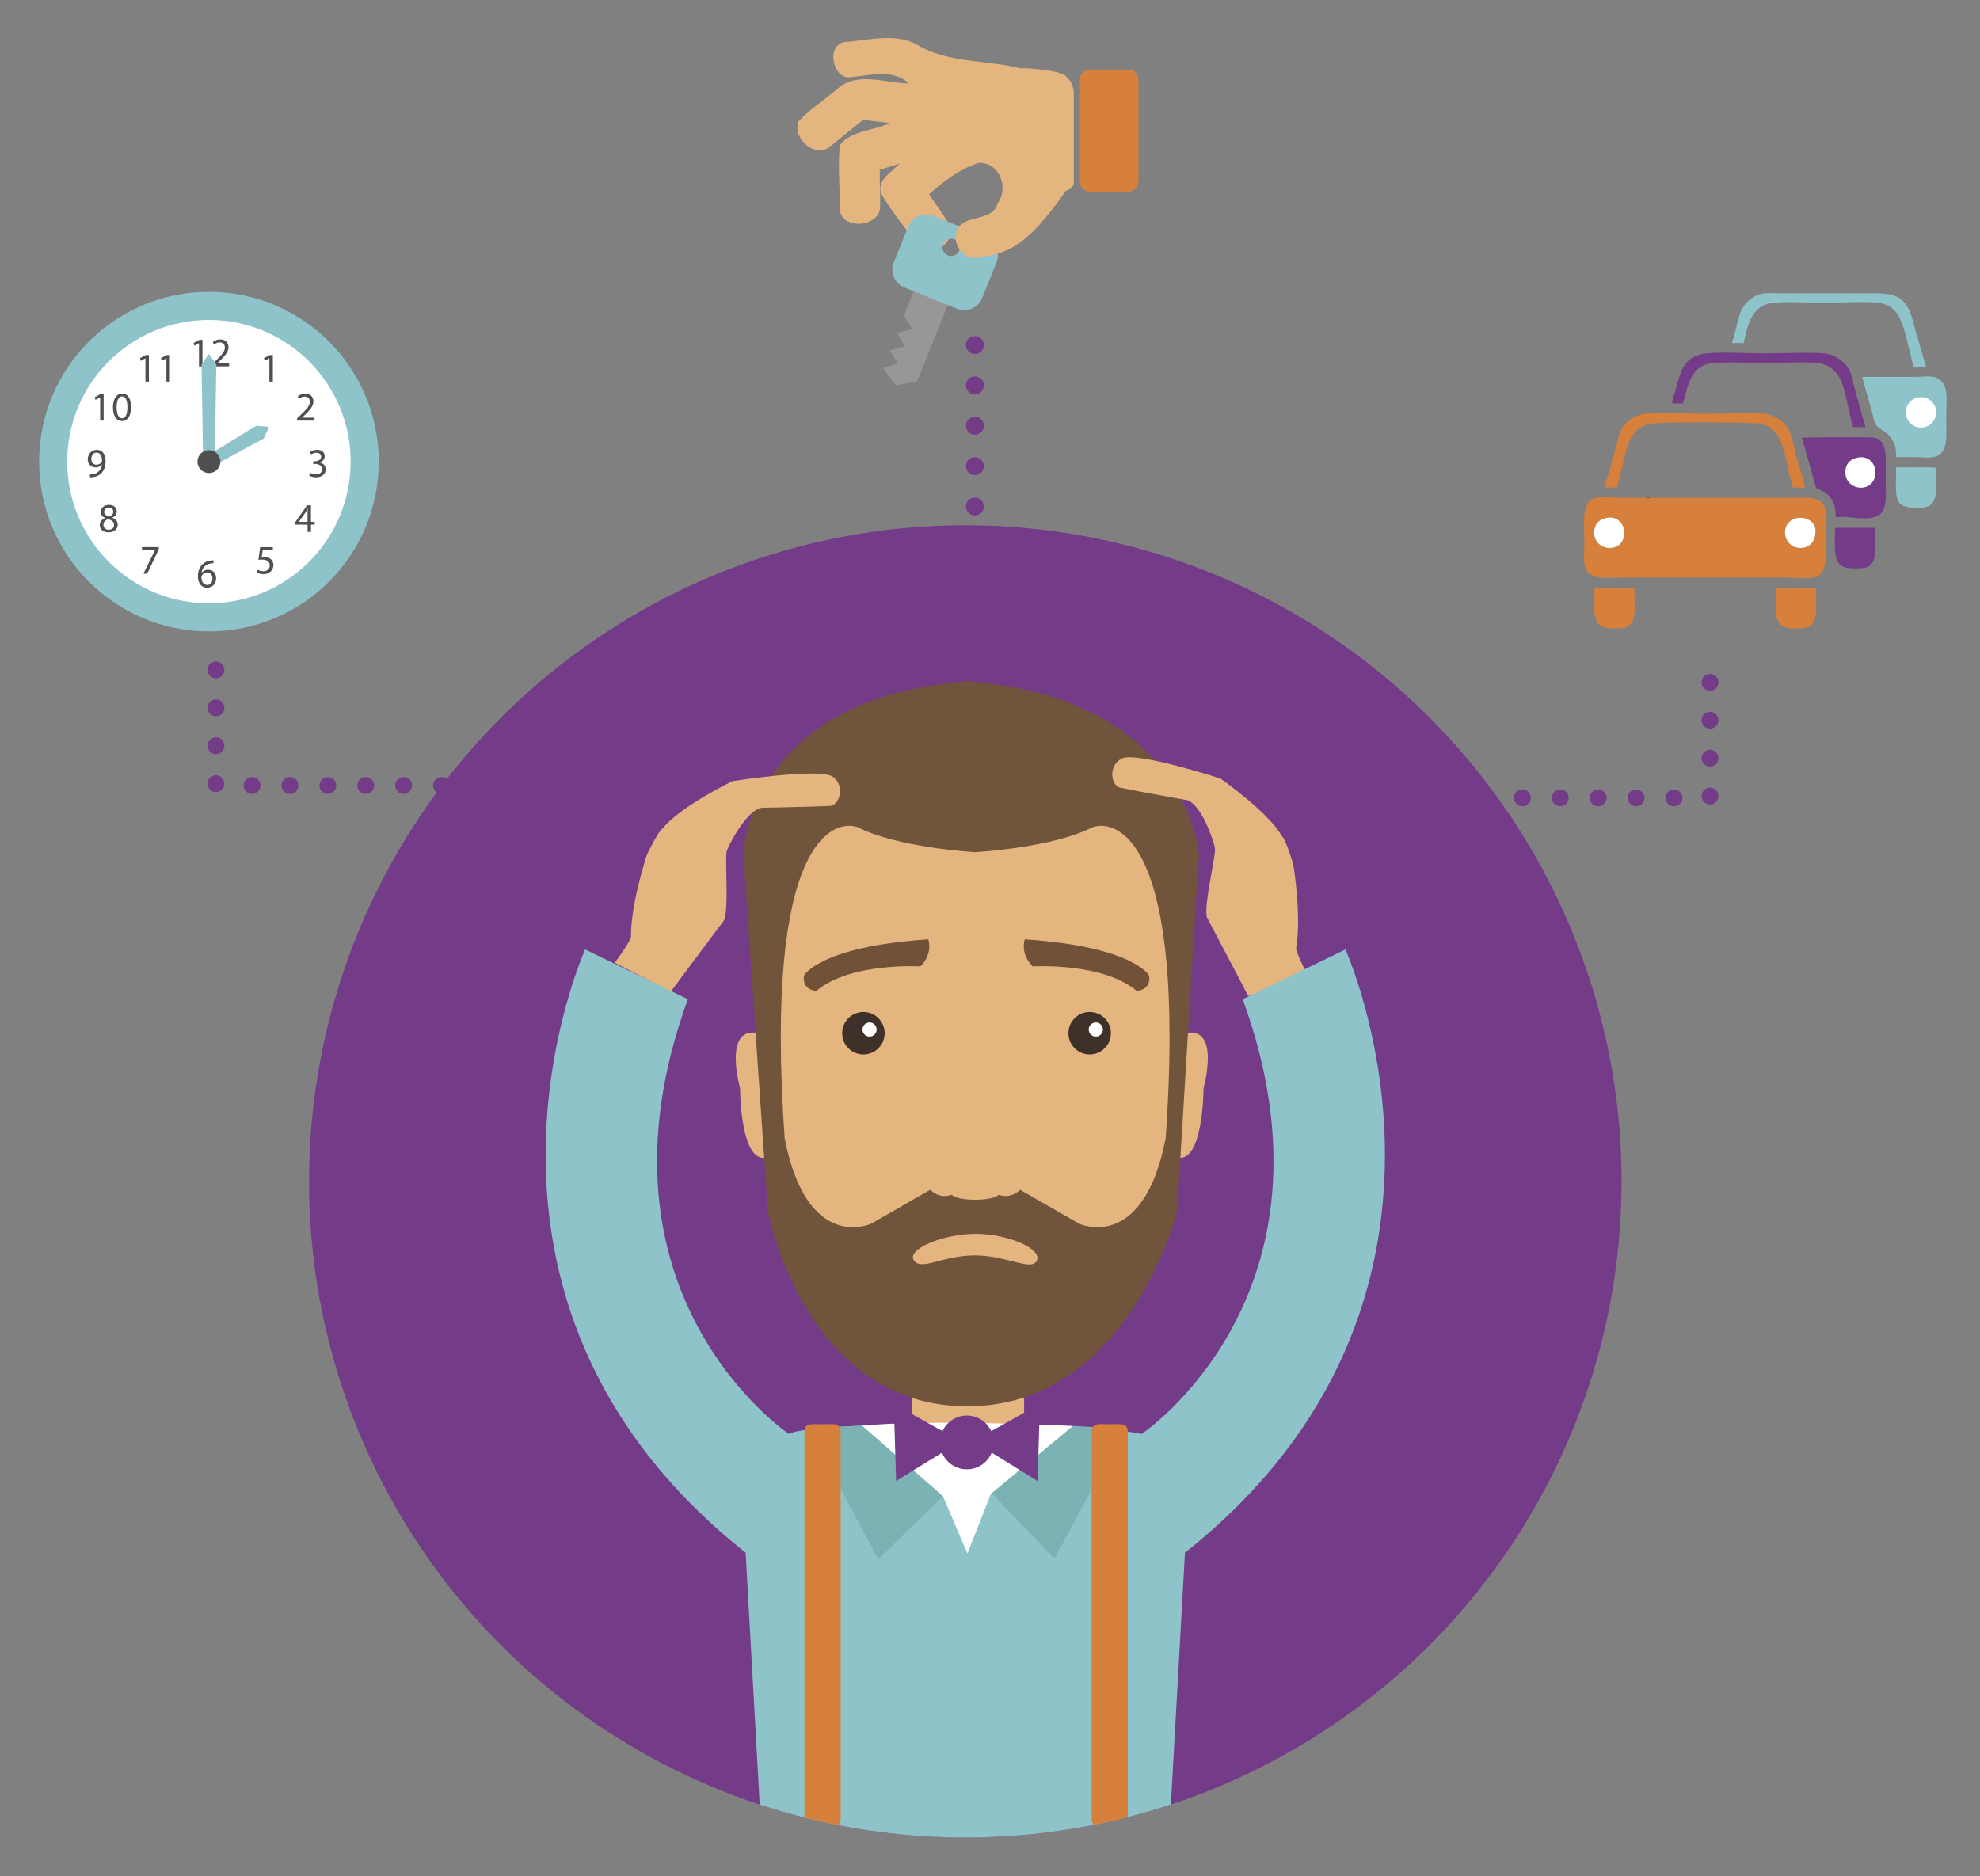 <?xml version="1.0" encoding="utf-8"?>
<!-- Generator: Adobe Illustrator 16.0.0, SVG Export Plug-In . SVG Version: 6.00 Build 0)  -->
<!DOCTYPE svg PUBLIC "-//W3C//DTD SVG 1.1//EN" "http://www.w3.org/Graphics/SVG/1.1/DTD/svg11.dtd">
<svg version="1.1" id="Capa_1" xmlns="http://www.w3.org/2000/svg" xmlns:xlink="http://www.w3.org/1999/xlink" x="0px" y="0px"
	 width="309.459px" height="293.243px" viewBox="0 0 309.459 293.243" enable-background="new 0 0 309.459 293.243"
	 xml:space="preserve">
<rect x="0" y="0" width="309.459" height="293.243" fill="#808080" stroke="none"/>
<g>
	<g>
		<circle fill="#733B88" cx="150.867" cy="184.669" r="102.566"/>
		<g>
			<defs>
				<circle id="SVGID_1_" cx="150.867" cy="184.669" r="102.566"/>
			</defs>
			<clipPath id="SVGID_2_">
				<use xlink:href="#SVGID_1_"  overflow="visible"/>
			</clipPath>
			<g clip-path="url(#SVGID_2_)">
				<path fill="#E5B580" d="M185.406,161.458l-1.465,19.465c4.162,1.034,4.162-10.814,4.162-10.814S190.794,160.519,185.406,161.458
					z"/>
				<path fill="#E5B580" d="M118.362,161.458l1.464,19.465c-4.161,1.034-4.161-10.814-4.161-10.814S112.972,160.519,118.362,161.458
					z"/>
				<rect x="142.579" y="218.376" fill="#E5B580" width="17.485" height="9.295"/>
				<path fill="#70543B" d="M151.369,106.504v-0.028c-0.058,0.004-0.112,0.01-0.169,0.015c-0.058-0.005-0.113-0.011-0.17-0.015
					v0.028c-34.256,2.645-34.86,27.055-34.86,27.055l3.853,55.922c0,0,5.785,30.216,31.008,30.343
					c25.223,0.125,32.938-30.343,32.938-30.343l3.406-55.922C187.375,133.559,185.626,109.149,151.369,106.504z"/>
				<path fill="#E5B580" d="M170.812,129.288c-6.16,3.162-17.657,3.877-18.4,3.921c-0.743-0.044-12.24-0.759-18.399-3.921
					c-3.664-1.245-14.667,1.796-11.377,48.646c3.531,18.046,13.535,13.338,13.535,13.338l9.219-5.295c0,0,1.346,1.5,3.334,0.785
					c0.27,0.207,0.877,0.726,3.648,0.781v0.003c0.016-0.001,0.026-0.001,0.04-0.001c0.013,0,0.024,0,0.04,0.001v-0.003
					c2.771-0.056,3.379-0.574,3.647-0.781c1.99,0.715,3.333-0.785,3.333-0.785l9.221,5.295c0,0,10.004,4.708,13.535-13.338
					C185.478,131.083,174.476,128.042,170.812,129.288z"/>
				<path fill="#E5B580" d="M162.076,197.003c-0.77,1.828-4.672-0.77-9.723-0.77c-5.05,0-8.373,2.502-9.527,0.77
					c-1.156-1.732,4.574-4.139,9.625-4.139C157.501,192.865,162.845,195.175,162.076,197.003z"/>
				<g>
					<circle fill="#3D312A" cx="134.943" cy="161.503" r="3.321"/>
					<path fill="#715239" d="M145.099,146.825c-17.133,1.154-19.443,5.679-19.443,5.679s-0.481,2.119,1.925,2.406
						c5.294-4.523,16.268-3.85,16.268-3.85S145.772,149.423,145.099,146.825z"/>
					<circle fill="#FFFFFF" cx="135.906" cy="160.925" r="1.106"/>
					<circle fill="#3D312A" cx="170.307" cy="161.503" r="3.321"/>
					<path fill="#715239" d="M160.152,146.825c17.133,1.154,19.443,5.679,19.443,5.679s0.482,2.119-1.924,2.406
						c-5.295-4.523-16.268-3.85-16.268-3.85S159.478,149.423,160.152,146.825z"/>
					<circle fill="#FFFFFF" cx="171.265" cy="160.925" r="1.107"/>
				</g>
				<path fill="#E5B580" d="M96.072,150.488c0,0,2.073-2.734,2.546-3.959c-0.095-5.092,2.45-12.823,2.45-12.823
					s1.791-3.866,2.546-4.243c2.546-3.3,10.844-7.354,10.844-7.354s13.766-2.17,15.744-0.66c1.98,1.509,0.943,4.432-0.471,4.525
					s-9.24,0.283-10.561,0.283c-2.357,0.188-5.186,5.656-5.563,6.693s0.377,9.24-0.471,10.938
					c-2.357,3.111-8.297,11.125-8.297,11.125L96.072,150.488z"/>
				<path fill="#E5B580" d="M204.462,152.605c0,0-1.621-3.025-1.895-4.311c0.893-5.014-0.41-13.048-0.41-13.048
					s-1.164-4.099-1.85-4.589c-1.998-3.658-9.557-8.963-9.557-8.963s-13.256-4.299-15.447-3.119
					c-2.193,1.179-1.625,4.229-0.244,4.543c1.383,0.314,9.082,1.728,10.385,1.936c2.299,0.555,4.236,6.398,4.445,7.482
					c0.211,1.083-1.82,9.066-1.248,10.877c1.84,3.441,6.451,12.287,6.451,12.287L204.462,152.605z"/>
				<path fill="#8DC3C9" d="M210.279,148.416l-16.051,7.773c16.803,46.143-15.799,67.959-15.799,67.959
					c-10.35-2.206-52.198-2.018-55.124,0c0,0-32.602-21.816-15.799-67.959l-16.05-7.773c0,0-24.825,54.668,25.077,94.289
					l2.508,44.888h63.651l2.508-44.888C235.103,203.083,210.279,148.416,210.279,148.416z"/>
				<path fill="#FFFFFF" d="M134.72,222.859c10.654-1.064,32.999,0.038,32.999,0.038l-12.86,10.61l-3.655,9.318l-3.837-8.953
					L134.72,222.859z"/>
				<path fill="#7BB2B4" d="M134.72,222.859l12.646,11.014l-10.1,9.854l-10.853-20.328
					C126.414,223.399,131.887,222.917,134.72,222.859z"/>
				<polygon fill="#7BB2B4" points="167.718,222.897 155.022,233.417 164.816,243.664 175.667,223.335 				"/>
				<path fill="#D6803B" d="M131.055,285.195c0.209-0.188,0.329-0.485,0.329-0.963v-60.375c0-1.561-1.267-1.223-2.828-1.223
					c-1.563,0-2.828-0.338-2.828,1.223v60.375c0,0.478,0.12,0.776,0.329,0.963c-1.457,0.683-2.468,2.157-2.468,3.873
					c0,2.363,1.916,4.279,4.28,4.279h1.374c2.363,0,4.278-1.916,4.278-4.279C133.521,287.352,132.511,285.877,131.055,285.195z"/>
				<path fill="#D6803B" d="M175.943,285.195c0.209-0.188,0.328-0.485,0.328-0.963v-60.375c0-1.561-1.268-1.223-2.828-1.223
					s-2.828-0.338-2.828,1.223v60.375c0,0.478,0.119,0.776,0.328,0.963c-1.455,0.683-2.467,2.157-2.467,3.873
					c0,2.363,1.916,4.279,4.281,4.279h1.373c2.363,0,4.279-1.916,4.279-4.279C178.41,287.352,177.398,285.877,175.943,285.195z"/>
				<path fill="#733B88" d="M162.529,219.439l-7.606,4.271c-0.666-1.44-2.119-2.442-3.812-2.442s-3.146,1.002-3.812,2.442
					l-7.607-4.271l0.365,12.059l7.169-4.431c0.628,1.527,2.13,2.604,3.885,2.604c1.754,0,3.256-1.076,3.884-2.604l7.168,4.431
					L162.529,219.439z"/>
			</g>
		</g>
	</g>
	<g>
		<path fill="#8DC3C9" d="M59.194,72.156c0,14.656-11.883,26.537-26.541,26.537c-14.656,0-26.539-11.881-26.539-26.537
			c0-14.657,11.883-26.54,26.539-26.54C47.312,45.616,59.194,57.499,59.194,72.156"/>
		<g opacity="0.3">
			<g>
				<defs>
					<rect id="SVGID_3_" x="8.601" y="83.194" width="48.195" height="15.499"/>
				</defs>
				<clipPath id="SVGID_4_">
					<use xlink:href="#SVGID_3_"  overflow="visible"/>
				</clipPath>
			</g>
		</g>
		<path fill="#FFFFFF" d="M54.799,72.156c0,12.229-9.915,22.145-22.146,22.145s-22.145-9.915-22.145-22.145
			c0-12.231,9.914-22.146,22.145-22.146S54.799,59.924,54.799,72.156"/>
		<g>
			<g>
				<defs>
					<rect id="SVGID_5_" x="13.276" y="50.01" width="39.357" height="12.585"/>
				</defs>
				<clipPath id="SVGID_6_">
					<use xlink:href="#SVGID_5_"  overflow="visible"/>
				</clipPath>
			</g>
		</g>
		<g>
			<path fill="#4F4F4F" d="M31.099,53.645h-0.012l-0.724,0.39l-0.107-0.428l0.907-0.485h0.479v4.153h-0.543V53.645z"/>
			<path fill="#4F4F4F" d="M33.157,57.275v-0.346l0.439-0.426c1.063-1.012,1.548-1.547,1.548-2.174c0-0.422-0.198-0.813-0.819-0.813
				c-0.377,0-0.689,0.192-0.882,0.352l-0.179-0.396c0.281-0.237,0.697-0.421,1.17-0.421c0.895,0,1.271,0.613,1.271,1.207
				c0,0.768-0.556,1.387-1.432,2.23l-0.326,0.307v0.013h1.86v0.466H33.157z"/>
		</g>
		<g>
			<path fill="#4F4F4F" d="M33.367,88.039c-0.114-0.006-0.262,0.007-0.422,0.032c-0.889,0.14-1.349,0.779-1.444,1.47h0.014
				c0.197-0.27,0.549-0.486,1.01-0.486c0.734,0,1.252,0.537,1.252,1.343c0,0.768-0.518,1.47-1.387,1.47
				c-0.882,0-1.463-0.689-1.463-1.77c0-0.818,0.287-1.465,0.701-1.873c0.347-0.339,0.807-0.549,1.33-0.614
				c0.166-0.024,0.307-0.03,0.409-0.03V88.039z M33.207,90.435c0-0.594-0.339-0.952-0.856-0.952c-0.338,0-0.658,0.204-0.811,0.511
				c-0.032,0.064-0.059,0.141-0.059,0.244c0.008,0.683,0.326,1.195,0.92,1.195C32.882,91.433,33.207,91.031,33.207,90.435z"/>
		</g>
		<g>
			<path fill="#4F4F4F" d="M48.472,73.9c0.16,0.096,0.523,0.256,0.92,0.256c0.716,0,0.945-0.453,0.939-0.806
				c-0.006-0.581-0.529-0.831-1.072-0.831h-0.314v-0.422h0.314c0.408,0,0.926-0.209,0.926-0.702c0-0.333-0.211-0.626-0.729-0.626
				c-0.332,0-0.652,0.146-0.832,0.274l-0.152-0.408c0.224-0.161,0.646-0.321,1.093-0.321c0.818,0,1.188,0.486,1.188,0.992
				c0,0.434-0.262,0.799-0.768,0.983v0.013c0.512,0.097,0.922,0.48,0.928,1.062c0,0.665-0.524,1.246-1.515,1.246
				c-0.466,0-0.876-0.147-1.08-0.282L48.472,73.9z"/>
		</g>
		<g>
			<path fill="#4F4F4F" d="M14.064,74.142c0.122,0.014,0.262,0,0.454-0.018c0.326-0.046,0.633-0.172,0.869-0.403
				c0.275-0.249,0.473-0.613,0.55-1.099h-0.02c-0.229,0.28-0.562,0.439-0.983,0.439c-0.742,0-1.222-0.561-1.222-1.271
				c0-0.785,0.569-1.477,1.419-1.477s1.373,0.684,1.373,1.758c0,0.908-0.306,1.547-0.715,1.943c-0.319,0.313-0.76,0.505-1.208,0.557
				c-0.204,0.032-0.384,0.038-0.518,0.032V74.142z M14.269,71.761c0,0.516,0.313,0.88,0.799,0.88c0.379,0,0.673-0.186,0.818-0.435
				c0.032-0.057,0.052-0.115,0.052-0.211c0-0.709-0.263-1.252-0.856-1.252C14.608,70.744,14.269,71.166,14.269,71.761z"/>
		</g>
		<g>
			<path fill="#4F4F4F" d="M46.433,65.748v-0.345l0.441-0.429c1.061-1.01,1.547-1.547,1.547-2.173c0-0.421-0.197-0.812-0.818-0.812
				c-0.377,0-0.69,0.191-0.882,0.352l-0.179-0.396c0.281-0.236,0.697-0.422,1.17-0.422c0.895,0,1.271,0.614,1.271,1.209
				c0,0.766-0.556,1.387-1.431,2.229l-0.326,0.306v0.014h1.859v0.467H46.433z"/>
		</g>
		<g>
			<path fill="#4F4F4F" d="M15.656,62.117h-0.013l-0.723,0.391l-0.107-0.428l0.906-0.486h0.479v4.154h-0.543V62.117z"/>
			<path fill="#4F4F4F" d="M20.481,63.625c0,1.413-0.531,2.192-1.445,2.192c-0.812,0-1.367-0.761-1.381-2.135
				c0-1.4,0.607-2.16,1.451-2.16C19.976,61.523,20.481,62.302,20.481,63.625z M18.225,63.689c0,1.081,0.333,1.694,0.845,1.694
				c0.568,0,0.842-0.671,0.842-1.731c0-1.023-0.255-1.693-0.842-1.693C18.583,61.958,18.225,62.558,18.225,63.689z"/>
		</g>
		<g>
			<path fill="#4F4F4F" d="M42.103,56.015h-0.014l-0.723,0.391l-0.108-0.429l0.907-0.485h0.48v4.154h-0.543V56.015z"/>
		</g>
		<g>
			<path fill="#4F4F4F" d="M22.729,56.015h-0.013l-0.723,0.391l-0.107-0.429l0.906-0.485h0.48v4.154h-0.544V56.015z"/>
			<path fill="#4F4F4F" d="M26.007,56.015h-0.012l-0.723,0.391l-0.109-0.429l0.908-0.485h0.479v4.154h-0.544V56.015z"/>
		</g>
		<g>
			<path fill="#4F4F4F" d="M42.646,85.996H41.06L40.9,87.062c0.096-0.014,0.186-0.02,0.339-0.02c0.326,0,0.64,0.064,0.895,0.224
				c0.326,0.18,0.596,0.543,0.596,1.061c0,0.812-0.646,1.419-1.548,1.419c-0.454,0-0.83-0.127-1.036-0.255l0.142-0.429
				c0.173,0.104,0.511,0.23,0.895,0.23c0.524,0,0.984-0.346,0.978-0.902c0-0.537-0.363-0.914-1.188-0.914
				c-0.244,0-0.43,0.02-0.583,0.04l0.269-1.994h1.988V85.996z"/>
		</g>
		<g>
			<path fill="#4F4F4F" d="M24.807,85.522v0.371l-1.809,3.782h-0.583L24.218,86v-0.012h-2.032v-0.467H24.807z"/>
		</g>
		<g>
			<path fill="#4F4F4F" d="M48.069,83.146v-1.139h-1.93v-0.363l1.854-2.652H48.6v2.582h0.583v0.434H48.6v1.139H48.069z
				 M48.069,81.574v-1.388c0-0.218,0.007-0.434,0.02-0.651h-0.02c-0.127,0.242-0.23,0.422-0.345,0.613l-1.017,1.412v0.014H48.069z"
				/>
		</g>
		<g>
			<path fill="#4F4F4F" d="M16.411,80.959c-0.468-0.218-0.666-0.575-0.666-0.933c0-0.658,0.557-1.105,1.291-1.105
				c0.805,0,1.215,0.498,1.215,1.021c0,0.352-0.179,0.736-0.691,0.973v0.02c0.519,0.203,0.838,0.574,0.838,1.072
				c0,0.729-0.619,1.209-1.412,1.209c-0.869,0-1.393-0.512-1.393-1.119c0-0.523,0.313-0.9,0.824-1.118L16.411,80.959z
				 M17.829,82.066c0-0.498-0.352-0.748-0.914-0.907c-0.486,0.14-0.748,0.466-0.748,0.862c-0.018,0.416,0.3,0.787,0.831,0.787
				C17.503,82.808,17.829,82.495,17.829,82.066z M16.282,79.989c-0.007,0.415,0.314,0.639,0.793,0.767
				c0.357-0.122,0.632-0.377,0.632-0.754c0-0.332-0.198-0.678-0.702-0.678C16.538,79.324,16.282,79.631,16.282,79.989z"/>
		</g>
		<polygon fill="#8DC3C9" points="32.653,55.328 31.496,56.967 31.745,72.156 33.563,72.156 33.81,56.967 		"/>
		<polygon fill="#8DC3C9" points="42.046,66.732 40.047,66.549 32.2,71.369 33.107,72.942 41.206,68.555 		"/>
		<path fill="#4F4F4F" d="M34.446,72.156c0,0.988-0.803,1.791-1.793,1.791s-1.792-0.803-1.792-1.791c0-0.99,0.802-1.793,1.792-1.793
			S34.446,71.166,34.446,72.156"/>
	</g>
	<g>
		<g>
			<path fill="#D6803B" d="M168.781,12.41v16.012c0,0.844,0.684,1.527,1.527,1.527h6.088c0.844,0,1.527-0.684,1.527-1.527V12.41
				c0-0.843-0.684-1.525-1.527-1.525h-6.088C169.464,10.884,168.781,11.567,168.781,12.41z"/>
			<path fill="#E5B580" d="M132.108,6.56c-3.098,0.375-2.018,6.007,0.938,5.49c3.051-0.281,6.476-1.313,9.01,0.986
				c-3.66,0-7.977-1.924-11.121,0.797c-2.018,1.736-4.318,3.191-6.1,5.115c-0.64,1.438,0.277,3.161,1.611,4.016
				c1.016,0.652,2.273,0.799,3.268-0.073c1.291-0.985,2.533-2.019,3.777-3.03c0.171-0.139,0.342-0.275,0.514-0.413
				c0.306-0.245,0.611-0.492,0.918-0.733c0.445,0.059,0.885,0.118,1.324,0.176c0.242,0.031,0.484,0.063,0.727,0.096
				c0.705,0.088,1.409,0.173,2.127,0.244c-2.535,1.221-6.008,1.126-7.837,3.426c-0.074,0.729-0.114,1.457-0.133,2.186
				c-0.001,0.094-0.005,0.188-0.007,0.28c-0.035,2.011,0.085,4.021,0.125,6.03c0.009,0.406,0.015,0.813,0.015,1.217
				c-0.235,3.614,6.194,3.332,6.287,0c0.022-0.907,0.003-1.815-0.02-2.729c-0.024-1.021-0.052-2.049-0.026-3.09
				c1.033-0.328,2.064-0.656,3.096-0.986c-1.044,1.213-3.164,2.313-3.021,4.063c0.017,0.215,0.066,0.441,0.16,0.678
				c1.643,2.816,3.801,5.35,5.725,8.025c0.84,1.27,2.27,1.199,3.408,0.5c1.217-0.749,2.1-2.219,1.564-3.551
				c-0.938-1.736-2.157-3.285-3.236-4.928c2.299-2.018,4.785-3.895,7.648-4.879c0.545-0.048,1.044,0.03,1.492,0.201
				c2.213,0.846,3.127,4.01,1.605,6.039c-0.582,2.291-2.995,2.103-4.772,2.84c-0.516,0.216-0.979,0.508-1.328,0.961
				c-0.985,1.524-0.296,3.466,1.037,4.349c0.76,0.503,1.729,0.663,2.718,0.203c0.562-0.037,1.102-0.118,1.624-0.237
				c1.003-0.225,1.935-0.593,2.81-1.067c3.301-1.795,5.758-5.115,8-8.128c0.104-0.178,0.203-0.36,0.301-0.545
				c0.082-0.086,0.162-0.171,0.244-0.256l0.637-0.295c0.346-0.191,0.57-0.543,0.609-0.932c0.002-0.039,0.006-0.078,0.006-0.117
				c0-0.488,0-1.263,0-2.221c0-0.156,0-0.316,0-0.48c0-1.664,0-3.777,0-5.885c0-0.042,0-0.083,0-0.123c0-0.76,0-1.516,0-2.247
				c0-1.04,0-2.034,0-2.915c0-1.286-0.676-2.414-1.691-3.049c-0.725-0.244-1.484-0.418-2.254-0.545
				c-1.182-0.195-2.387-0.283-3.527-0.348c-0.316,0-0.635-0.004-0.953-0.01c-5.084-1.273-10.721-0.797-15.52-3.354
				C140.319,4.965,136.05,6.279,132.108,6.56z"/>
		</g>
		<g>
			<polygon fill="#979796" points="143.411,44.036 141.275,49.343 142.519,51.419 140.185,52.055 141.429,54.131 139.094,54.767 
				140.337,56.843 138.003,57.48 138.003,57.48 139.986,60.232 143.324,59.622 148.733,46.177 			"/>
			<path fill="#8DC3C9" d="M154.087,37.048l-4.107-1.652l0,0l-4.109-1.652c-1.547-0.623-3.306,0.127-3.928,1.674l-2.254,5.602
				c-0.622,1.548,0.128,3.306,1.676,3.928l8.215,3.307c0.193,0.076,0.391,0.133,0.588,0.169c0.592,0.109,1.189,0.034,1.723-0.193
				c0.712-0.302,1.307-0.876,1.618-1.65l2.253-5.602C156.384,39.431,155.635,37.67,154.087,37.048z M147.403,38.158
				c0.279-0.697,1.072-1.033,1.768-0.754c0.696,0.281,1.033,1.07,0.752,1.768c-0.277,0.695-1.069,1.033-1.766,0.754
				C147.46,39.644,147.124,38.852,147.403,38.158z"/>
		</g>
		<path fill="#E5B580" d="M158.871,37.988c-0.17-1.402-1.883-3.336-3.781-4.873c-1.019,0.852-2.632,0.904-3.916,1.438
			c-0.516,0.216-0.979,0.508-1.328,0.961c-0.985,1.524-0.296,3.466,1.037,4.349c0.76,0.503,1.729,0.663,2.718,0.203
			c0.562-0.037,1.102-0.118,1.624-0.237c1.003-0.225,1.935-0.593,2.81-1.067c0.303-0.165,0.592-0.354,0.881-0.544
			C158.904,38.139,158.88,38.066,158.871,37.988z"/>
	</g>
	<g id="sUHZb7_1_">
		<g>
			<path fill-rule="evenodd" clip-rule="evenodd" fill="#8DC3C9" d="M301.025,57.308c-0.67,0-1.342,0-2.012,0
				c-0.234-1.227-0.561-2.465-0.871-3.686c-0.738-2.908-1.303-5.955-4.623-6.299c-2.426-0.252-5.385,0-8.176,0
				c-2.85,0-5.709-0.219-8.109,0c-3.615,0.327-4.055,3.617-4.758,6.364c-0.475-0.149-1.225-0.026-1.811-0.065
				c0.766-1.986,0.895-4.324,1.811-5.696c0.641-0.96,1.859-1.896,3.217-2.078c0.588-0.079,1.785-0.001,2.346,0
				c4.205,0.005,8.375,0,12.666,0c2.621,0,5.098-0.192,6.5,1.006c1.375,1.173,1.662,3.04,2.211,4.958
				C299.968,53.74,300.511,55.527,301.025,57.308z"/>
			<path fill-rule="evenodd" clip-rule="evenodd" fill="#733B88" d="M291.576,66.757c-0.648,0-1.297,0-1.943,0
				c-0.711-2.203-0.975-4.73-1.742-6.902c-0.486-1.373-1.826-2.873-3.619-3.083c-2.471-0.29-5.51,0-8.377,0
				c-2.93,0-5.842-0.269-8.311,0c-3.48,0.378-3.766,3.731-4.557,6.3c-0.537-0.045-1.25,0.088-1.674-0.068
				c-0.018-0.651,0.35-1.443,0.602-2.345c0.533-1.899,0.881-3.54,2.279-4.558c0.602-0.438,1.545-0.791,2.479-0.871
				c2.795-0.238,6.004,0,9.182,0c3.219,0,6.289-0.203,9.113,0c1.854,0.135,3.547,1.449,4.156,2.881
				c0.271,0.644,0.408,1.488,0.602,2.213c0.395,1.465,0.783,2.921,1.207,4.423C291.166,65.425,291.351,66.105,291.576,66.757z"/>
			<path fill-rule="evenodd" clip-rule="evenodd" fill="#8DC3C9" d="M296.333,71.449c0.088-1.764-0.461-2.801-1.34-3.619
				c-0.598-0.557-1.545-0.841-1.943-1.676c-0.252-0.523-0.307-1.233-0.469-1.809c-0.496-1.756-1.01-3.377-1.475-5.229
				c-0.047-0.054-0.105-0.183,0-0.201c2.863,0,5.438,0,8.309,0c0.9,0,1.938-0.17,2.748,0c0.943,0.105,1.568,0.927,1.811,1.543
				c0.453,1.159,0.199,2.849,0.199,4.757c0,2.984,0.383,5.565-1.742,6.165c-0.98,0.277-2.123,0.068-3.016,0.068
				C298.474,71.449,297.558,71.449,296.333,71.449z"/>
			<path fill-rule="evenodd" clip-rule="evenodd" fill="#D6803B" d="M282.126,76.207c-0.625,0-1.252,0-1.877,0
				c-1.445-3.805-0.932-9.181-5.16-9.986c-0.99-0.188-12.836-0.311-16.486-0.066c-4.904,0.329-4.5,6.032-5.896,10.053
				c-0.646,0-1.295,0-1.943,0c0.605-2.07,1.303-4.609,1.943-6.836c0.219-0.764,0.354-1.611,0.67-2.212
				c0.627-1.188,2.17-2.328,3.754-2.479c2.908-0.277,6.184,0,9.314,0c3.219,0,6.402-0.232,9.314,0
				c1.49,0.119,2.875,1.061,3.553,2.078c0.805,1.209,1.014,3.053,1.475,4.691C281.255,73.114,281.814,74.688,282.126,76.207z"/>
			<path fill-rule="evenodd" clip-rule="evenodd" fill="#733B88" d="M281.591,68.432c3.357-0.165,10.99-0.067,10.99-0.067
				c2.506,0.188,2.143,3.139,2.143,6.232c0,2.988,0.402,5.637-1.742,6.233c-1.799,0.5-4.041-0.176-6.098,0
				c0.102-2.604-1.121-3.882-3.016-4.49C283.091,73.722,282.419,70.999,281.591,68.432z M288.425,73.995
				c0.08,1.483,1.42,2.388,2.748,2.212c2.912-0.387,2.424-5.219-0.738-4.691C289.212,71.718,288.345,72.513,288.425,73.995z"/>
			<path fill-rule="evenodd" clip-rule="evenodd" fill="#FFFFFF" d="M290.435,71.515c3.162-0.527,3.65,4.305,0.738,4.691
				c-1.328,0.176-2.668-0.729-2.748-2.212C288.345,72.513,289.212,71.718,290.435,71.515z"/>
			<path fill-rule="evenodd" clip-rule="evenodd" fill="#8DC3C9" d="M296.402,73.056c2.055,0.043,4.285-0.088,6.23,0.067
				c-0.082,2.323,0.514,5.472-1.475,6.099c-1.141,0.359-3.373,0.196-4.088-0.402c-1.113-0.936-0.643-3.422-0.736-5.563
				C296.328,73.163,296.322,73.068,296.402,73.056z"/>
			<path fill-rule="evenodd" clip-rule="evenodd" d="M258.001,77.814c-0.166,0.172-0.424,0.233-0.604,0.066
				C257.441,77.64,257.72,77.9,258.001,77.814z"/>
			<path fill-rule="evenodd" clip-rule="evenodd" fill="#D6803B" d="M280.451,77.814c2.207,0,3.979-0.229,4.691,1.408
				c0.461,1.061,0.201,3.017,0.201,4.758c0,3.028,0.396,5.863-1.943,6.299c-1.176,0.219-2.824,0-4.289,0c-8.365,0-17.008,0-25.398,0
				c-2.711,0-5.285,0.477-5.965-1.608c-0.275-0.845-0.135-2.576-0.135-4.087c0-3.025-0.516-6.307,1.877-6.77
				c1.141-0.22,2.488,0,3.686,0C254.396,77.814,273.234,77.814,280.451,77.814z M249.156,83.175
				c-0.047,1.541,1.168,2.51,2.479,2.479c3.26-0.074,2.824-5.383-0.604-4.69C249.935,81.185,249.191,81.943,249.156,83.175z
				 M279.111,82.437c-0.506,1.633,0.588,3.217,2.279,3.217c1.547,0,2.482-1.152,2.344-3.015
				C283.236,80.39,279.738,80.415,279.111,82.437z"/>
			<path fill-rule="evenodd" clip-rule="evenodd" fill="#FFFFFF" d="M251.031,80.963c3.428-0.692,3.863,4.616,0.604,4.69
				c-1.311,0.031-2.525-0.938-2.479-2.479C249.191,81.943,249.935,81.185,251.031,80.963z"/>
			<path fill-rule="evenodd" clip-rule="evenodd" fill="#FFFFFF" d="M283.734,82.639c0.139,1.862-0.797,3.015-2.344,3.015
				c-1.691,0-2.785-1.584-2.279-3.217C279.738,80.415,283.236,80.39,283.734,82.639z"/>
			<path fill-rule="evenodd" clip-rule="evenodd" fill="#D6803B" d="M249.289,91.887c2.057,0,4.111,0,6.166,0
				c-0.121,2.594,0.627,5.765-1.607,6.232c-0.709,0.147-2.111,0.161-2.949,0c-2.205-0.424-1.711-3.405-1.742-6.032
				C249.152,91.974,249.205,91.915,249.289,91.887z"/>
			<path fill-rule="evenodd" clip-rule="evenodd" fill="#D6803B" d="M277.66,91.887c2.055,0,4.111,0,6.164,0
				c-0.119,2.594,0.629,5.765-1.607,6.232c-0.707,0.147-2.111,0.161-2.947,0c-2.203-0.424-1.711-3.405-1.744-6.032
				C277.523,91.974,277.576,91.915,277.66,91.887z"/>
			<path fill-rule="evenodd" clip-rule="evenodd" fill="#733B88" d="M286.927,82.506c2.055,0,4.109,0,6.164,0
				c-0.121,2.595,0.627,5.765-1.607,6.233c-0.709,0.148-2.111,0.16-2.949,0c-2.203-0.424-1.711-3.406-1.742-6.033
				C286.789,82.593,286.841,82.535,286.927,82.506z"/>
			<circle fill-rule="evenodd" clip-rule="evenodd" fill="#FFFFFF" cx="300.235" cy="64.453" r="2.38"/>
		</g>
	</g>
	<path fill="#733B88" d="M40.704,122.785c0,0.725-0.586,1.316-1.316,1.316c-0.725,0-1.316-0.592-1.316-1.316
		c0-0.729,0.592-1.316,1.316-1.316C40.118,121.468,40.704,122.055,40.704,122.785 M46.628,122.785c0,0.725-0.586,1.316-1.316,1.316
		c-0.725,0-1.316-0.592-1.316-1.316c0-0.729,0.592-1.316,1.316-1.316C46.042,121.468,46.628,122.055,46.628,122.785 M52.552,122.785
		c0,0.725-0.586,1.316-1.316,1.316c-0.725,0-1.316-0.592-1.316-1.316c0-0.729,0.592-1.316,1.316-1.316
		C51.966,121.468,52.552,122.055,52.552,122.785 M58.475,122.785c0,0.725-0.585,1.316-1.316,1.316c-0.724,0-1.315-0.592-1.315-1.316
		c0-0.729,0.592-1.316,1.315-1.316C57.89,121.468,58.475,122.055,58.475,122.785 M64.399,122.785c0,0.725-0.587,1.316-1.317,1.316
		c-0.724,0-1.315-0.592-1.315-1.316c0-0.729,0.592-1.316,1.315-1.316C63.813,121.468,64.399,122.055,64.399,122.785 M70.322,122.785
		c0,0.725-0.587,1.316-1.317,1.316c-0.724,0-1.315-0.592-1.315-1.316c0-0.729,0.592-1.316,1.315-1.316
		C69.735,121.468,70.322,122.055,70.322,122.785 M35.069,122.496c0,0.725-0.584,1.316-1.316,1.316c-0.723,0-1.316-0.592-1.316-1.316
		c0-0.73,0.594-1.316,1.316-1.316C34.485,121.179,35.069,121.765,35.069,122.496 M35.069,116.572c0,0.73-0.584,1.316-1.316,1.316
		c-0.723,0-1.316-0.586-1.316-1.316c0-0.724,0.594-1.316,1.316-1.316C34.485,115.255,35.069,115.848,35.069,116.572 M35.069,110.649
		c0,0.724-0.584,1.315-1.316,1.315c-0.723,0-1.316-0.592-1.316-1.315s0.594-1.317,1.316-1.317
		C34.485,109.332,35.069,109.925,35.069,110.649 M35.069,104.725c0,0.724-0.584,1.315-1.316,1.315c-0.723,0-1.316-0.592-1.316-1.315
		c0-0.73,0.594-1.316,1.316-1.316C34.485,103.409,35.069,103.995,35.069,104.725"/>
	<path fill="#733B88" d="M260.312,124.72c0-0.73,0.588-1.315,1.316-1.315c0.725,0,1.316,0.585,1.316,1.315
		c0,0.725-0.592,1.316-1.316,1.316C260.9,126.037,260.312,125.445,260.312,124.72 M254.39,124.72c0-0.73,0.586-1.315,1.316-1.315
		c0.725,0,1.316,0.585,1.316,1.315c0,0.725-0.592,1.316-1.316,1.316C254.976,126.037,254.39,125.445,254.39,124.72 M248.466,124.72
		c0-0.73,0.586-1.315,1.316-1.315c0.725,0,1.316,0.585,1.316,1.315c0,0.725-0.592,1.316-1.316,1.316
		C249.052,126.037,248.466,125.445,248.466,124.72 M242.542,124.72c0-0.73,0.586-1.315,1.316-1.315c0.725,0,1.316,0.585,1.316,1.315
		c0,0.725-0.592,1.316-1.316,1.316C243.128,126.037,242.542,125.445,242.542,124.72 M236.619,124.72c0-0.73,0.586-1.315,1.316-1.315
		c0.725,0,1.316,0.585,1.316,1.315c0,0.725-0.592,1.316-1.316,1.316C237.205,126.037,236.619,125.445,236.619,124.72
		 M230.695,124.72c0-0.73,0.586-1.315,1.316-1.315c0.725,0,1.316,0.585,1.316,1.315c0,0.725-0.592,1.316-1.316,1.316
		C231.281,126.037,230.695,125.445,230.695,124.72 M265.947,124.431c0-0.73,0.586-1.316,1.316-1.316
		c0.725,0,1.316,0.586,1.316,1.316c0,0.725-0.592,1.316-1.316,1.316C266.533,125.748,265.947,125.156,265.947,124.431
		 M265.947,118.507c0-0.724,0.586-1.316,1.316-1.316c0.725,0,1.316,0.593,1.316,1.316c0,0.73-0.592,1.316-1.316,1.316
		C266.533,119.824,265.947,119.238,265.947,118.507 M265.947,112.584c0-0.725,0.586-1.316,1.316-1.316
		c0.725,0,1.316,0.592,1.316,1.316c0,0.724-0.592,1.316-1.316,1.316C266.533,113.901,265.947,113.308,265.947,112.584
		 M265.947,106.66c0-0.729,0.586-1.314,1.316-1.314c0.725,0,1.316,0.585,1.316,1.314c0,0.725-0.592,1.317-1.316,1.317
		C266.533,107.977,265.947,107.384,265.947,106.66"/>
	<path fill="#733B88" d="M150.964,91.799c0-0.778,0.632-1.402,1.402-1.402c0.779,0,1.402,0.624,1.402,1.402
		c0,0.771-0.623,1.402-1.402,1.402C151.596,93.202,150.964,92.571,150.964,91.799 M150.964,85.488c0-0.778,0.632-1.402,1.402-1.402
		c0.779,0,1.402,0.624,1.402,1.402s-0.623,1.402-1.402,1.402C151.596,86.89,150.964,86.266,150.964,85.488 M150.964,79.177
		c0-0.771,0.632-1.402,1.402-1.402c0.779,0,1.402,0.631,1.402,1.402s-0.623,1.402-1.402,1.402
		C151.596,80.58,150.964,79.949,150.964,79.177 M150.964,72.866c0-0.778,0.632-1.403,1.402-1.403c0.779,0,1.402,0.625,1.402,1.403
		c0,0.771-0.623,1.401-1.402,1.401C151.596,74.267,150.964,73.637,150.964,72.866 M150.964,66.554c0-0.771,0.632-1.402,1.402-1.402
		c0.779,0,1.402,0.631,1.402,1.402c0,0.779-0.623,1.402-1.402,1.402C151.596,67.957,150.964,67.333,150.964,66.554 M150.964,60.244
		c0-0.771,0.632-1.403,1.402-1.403c0.779,0,1.402,0.632,1.402,1.403c0,0.771-0.623,1.402-1.402,1.402
		C151.596,61.646,150.964,61.014,150.964,60.244 M150.964,53.932c0-0.778,0.632-1.403,1.402-1.403c0.779,0,1.402,0.625,1.402,1.403
		c0,0.771-0.623,1.401-1.402,1.401C151.596,55.333,150.964,54.703,150.964,53.932"/>
</g>
<g>
</g>
<g>
</g>
<g>
</g>
<g>
</g>
<g>
</g>
<g>
</g>
</svg>

